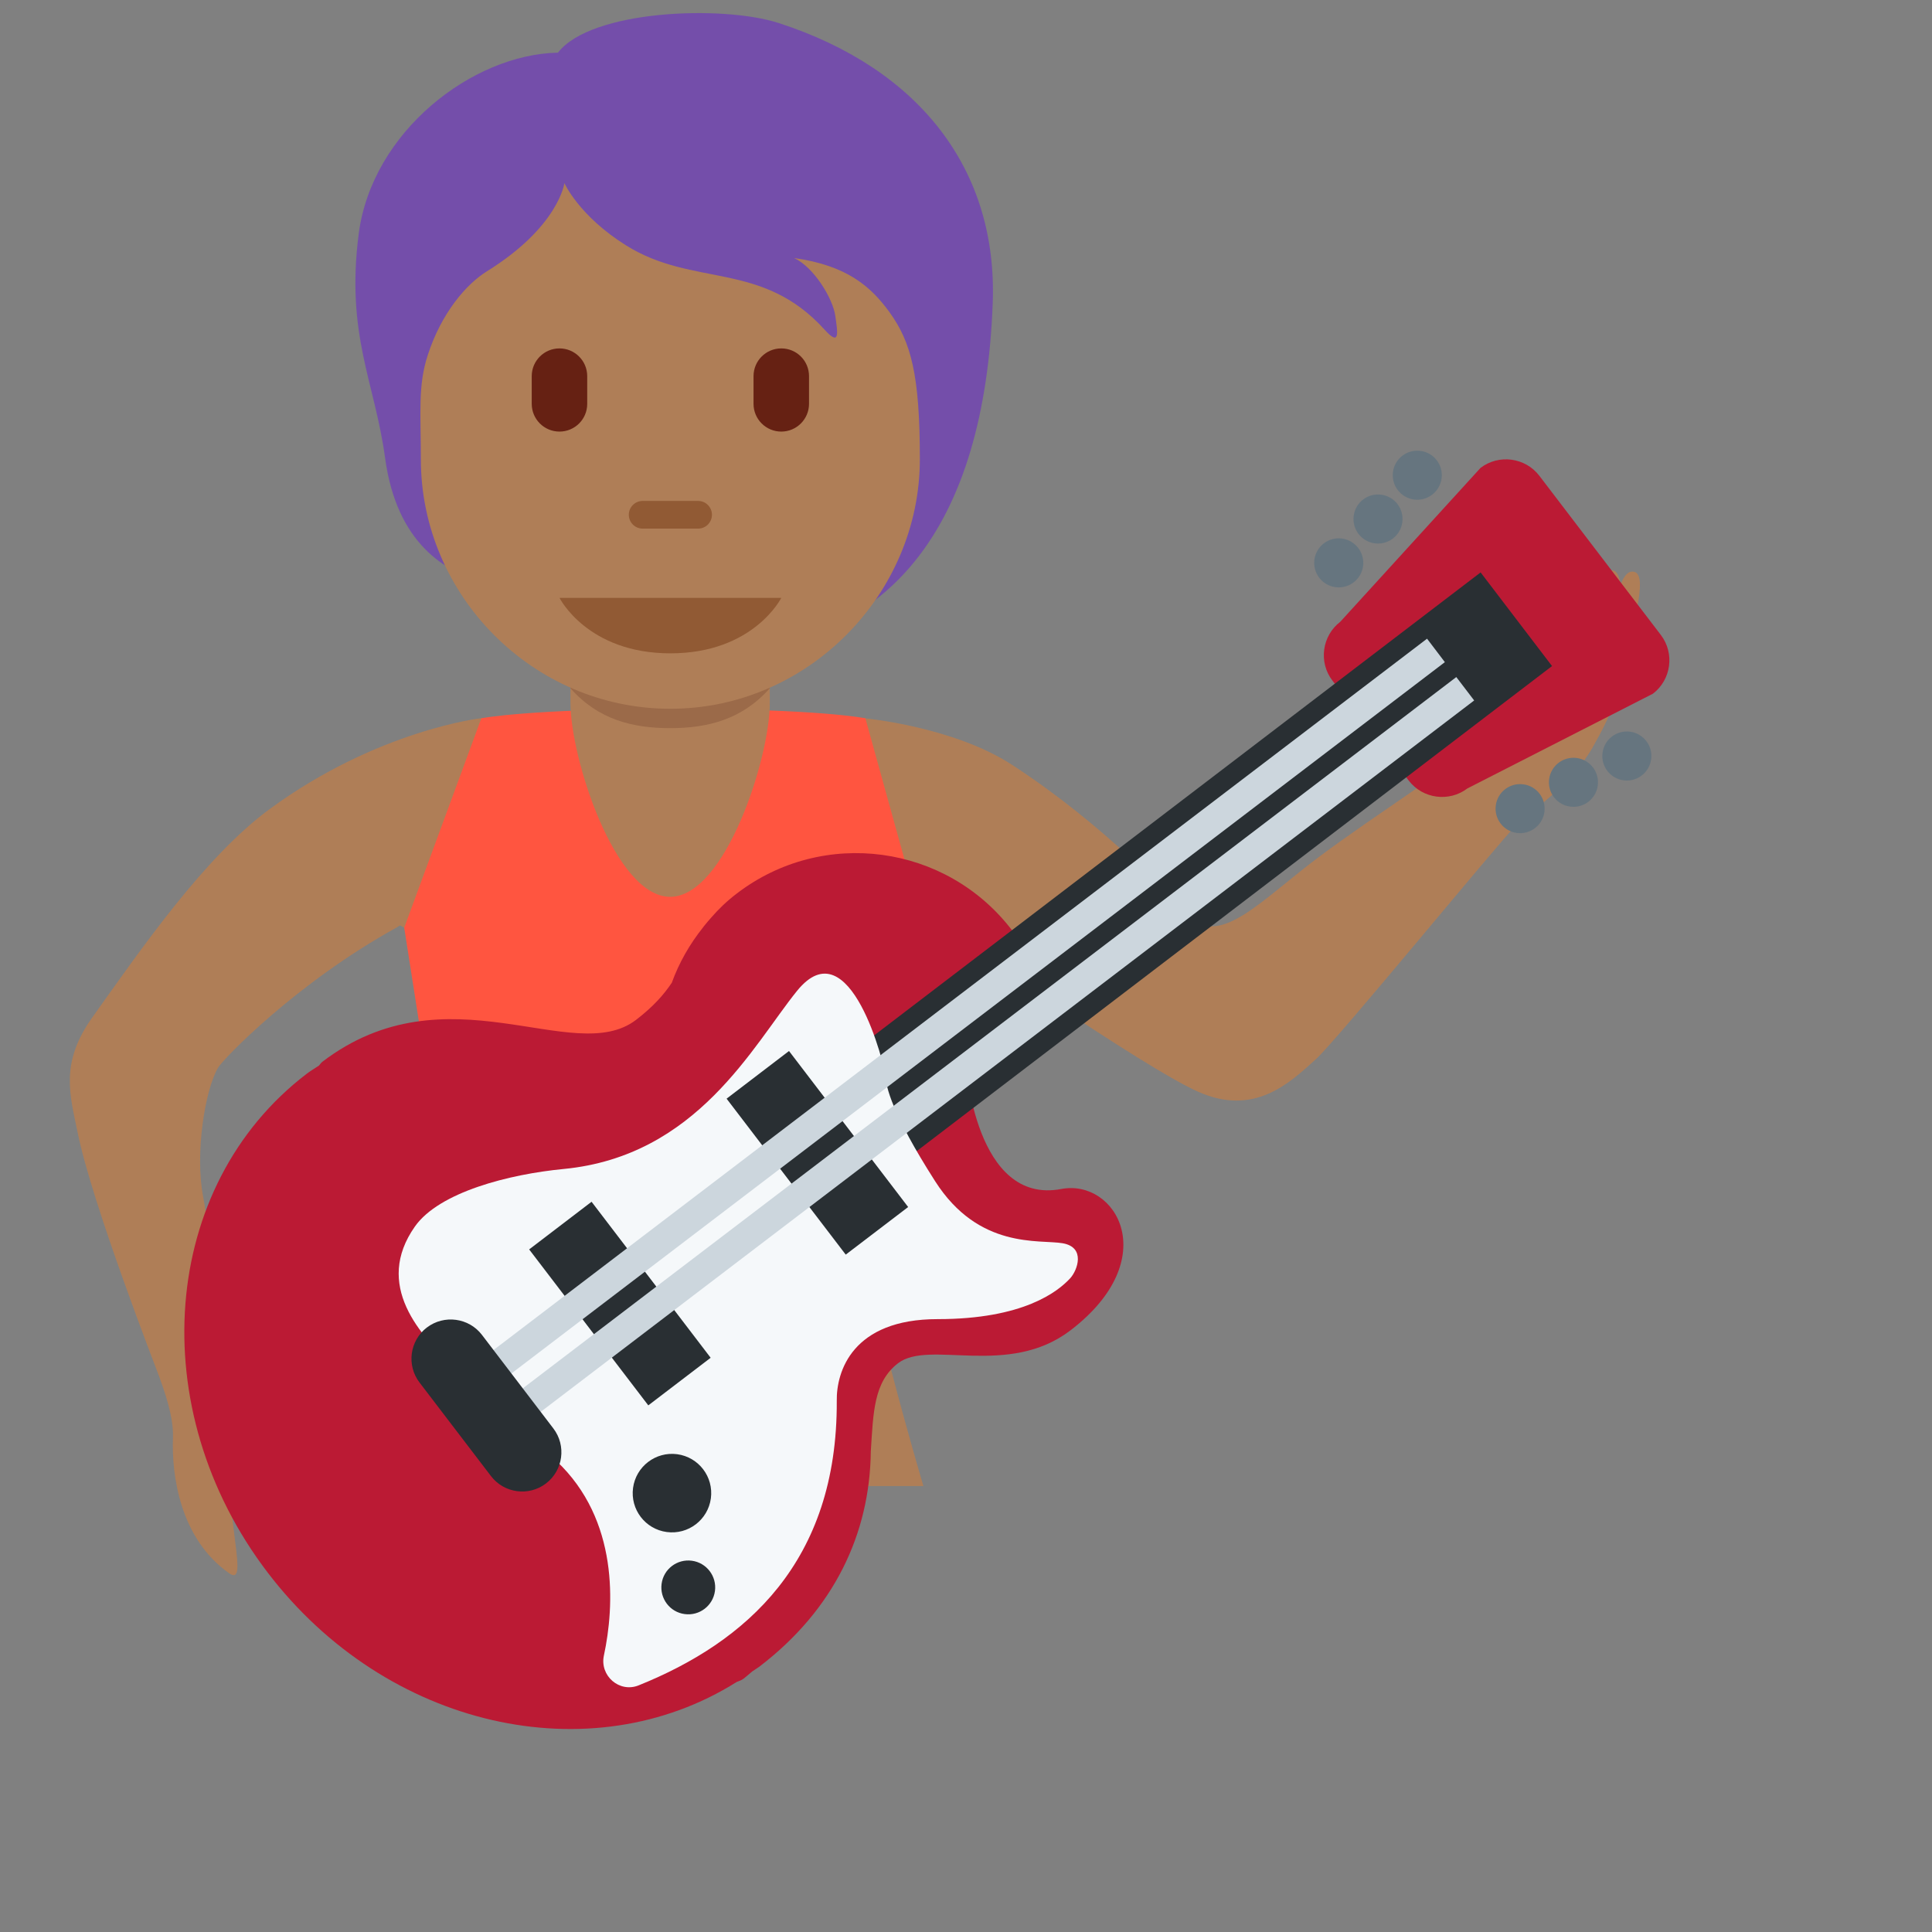 <svg viewBox="0 0 36 36" fill="none" xmlns="http://www.w3.org/2000/svg">
<rect x="0" y="0" width="36" height="36" fill="#808080" stroke="none"/>
<path d="M7.399 17.278C5.521 18.313 4.159 19.733 4.063 19.895C3.824 20.299 3.626 21.487 3.787 22.31C3.932 23.051 3.964 24.548 4.447 25.225C4.645 25.502 4.554 25.984 4.415 26.433C3.996 27.786 4.721 29.632 4.27 29.315C3.352 28.671 3.196 27.485 3.223 26.787C3.238 26.394 3.057 25.903 2.966 25.649C2.907 25.489 1.721 22.446 1.448 21.109C1.3 20.387 1.115 19.807 1.723 18.954C2.626 17.688 3.817 15.958 5.034 15.069C7.046 13.598 8.97 13.382 8.97 13.382C8.97 13.382 8.059 16.914 7.399 17.278ZM30.399 10.652C30.315 10.661 30.256 10.754 30.196 10.89C30.173 10.726 30.122 10.614 30.012 10.626C29.883 10.639 29.811 10.846 29.708 11.118C29.681 11.071 29.646 11.039 29.591 11.04C29.33 11.049 29.242 11.851 28.682 12.374C28.601 12.41 28.528 12.452 28.434 12.478C28.375 12.494 28.336 12.519 28.288 12.539C28.293 12.284 28.459 12.134 28.559 12.065C28.798 11.899 28.648 11.479 28.245 11.734C27.956 11.917 27.835 12.099 27.744 12.284C27.489 12.803 27.39 13.342 27.411 13.771L27.292 13.986C27.153 14.228 25.666 15.156 24.596 15.953C23.53 16.746 22.75 17.647 22.181 17.085C21.785 16.694 20.59 15.379 18.859 14.252C17.766 13.54 16.126 13.386 16.126 13.386C15.319 14.048 16.292 16.495 17.02 16.952C17.958 17.541 21.28 19.877 22.326 20.343C23.372 20.809 24.03 20.182 24.522 19.734C24.925 19.368 27.956 15.662 28.225 15.408C28.59 15.064 29.288 14.611 29.682 13.917C30.02 13.321 30.225 12.838 30.349 12.062C30.42 11.606 30.751 10.615 30.399 10.652Z" fill="#AF7E57"/>
<path d="M16.125 13.384C16.125 13.384 13.865 13.247 12.361 13.247C10.857 13.247 9.402 13.347 8.969 13.384L7.006 17.003L7.532 17.286C7.532 17.286 8.741 21.64 8.741 22.488C8.741 23.336 7.532 27.69 7.532 27.69H17.206C17.206 27.69 15.997 23.615 15.997 22.488C15.997 21.361 17.206 17.286 17.206 17.286L17.701 17.02L16.125 13.384Z" fill="#AF7E57"/>
<path d="M8.969 13.384L7.532 17.286L8.515 23.574L16.212 23.901L17.206 17.286L16.125 13.384C16.125 13.384 15.268 13.208 12.563 13.208C9.858 13.208 8.969 13.384 8.969 13.384Z" fill="#FF5540"/>
<path d="M10.63 9.387V13.101C10.63 14.127 11.461 16.711 12.487 16.711C13.513 16.711 14.344 14.127 14.344 13.101V9.387H10.63Z" fill="#AF7E57"/>
<path d="M10.63 12.825C11.147 13.41 11.789 13.568 12.487 13.568C13.184 13.568 13.826 13.409 14.344 12.825V11.339H10.63V12.825Z" fill="#9B6A49"/>
<path d="M14.509 0.429C13.466 0.091 11.011 0.183 10.397 0.981C8.801 1.012 6.93 2.454 6.684 4.357C6.441 6.24 6.982 7.114 7.175 8.53C7.393 10.134 8.295 10.647 9.016 10.862C10.053 12.233 11.156 12.174 13.008 12.174C16.624 12.174 18.346 9.755 18.498 5.645C18.591 3.16 17.132 1.278 14.509 0.429Z" fill="#744EAA"/>
<path d="M16.577 5.821C16.227 5.337 15.779 4.946 14.797 4.808C15.165 4.977 15.518 5.56 15.564 5.882C15.61 6.204 15.656 6.465 15.365 6.143C14.197 4.852 12.925 5.36 11.665 4.572C10.785 4.021 10.517 3.412 10.517 3.412C10.517 3.412 10.41 4.225 9.075 5.054C8.688 5.294 8.226 5.829 7.97 6.619C7.785 7.187 7.842 7.693 7.842 8.558C7.842 11.084 9.923 13.207 12.491 13.207C15.059 13.207 17.14 11.065 17.14 8.558C17.141 6.987 16.976 6.374 16.577 5.821Z" fill="#AF7E57"/>
<path d="M14.558 11.141H10.426C10.426 11.141 10.943 12.174 12.492 12.174C14.041 12.174 14.558 11.141 14.558 11.141ZM13.008 9.85H11.975C11.832 9.85 11.717 9.734 11.717 9.592C11.717 9.45 11.833 9.334 11.975 9.334H13.008C13.151 9.334 13.266 9.45 13.266 9.592C13.266 9.734 13.151 9.85 13.008 9.85Z" fill="#915A34"/>
<path d="M10.425 8.042C10.14 8.042 9.908 7.811 9.908 7.525V7.009C9.908 6.724 10.139 6.492 10.425 6.492C10.71 6.492 10.942 6.723 10.942 7.009V7.526C10.942 7.811 10.711 8.042 10.425 8.042ZM14.558 8.042C14.273 8.042 14.041 7.811 14.041 7.525V7.009C14.041 6.724 14.272 6.492 14.558 6.492C14.844 6.492 15.075 6.723 15.075 7.009V7.526C15.074 7.811 14.843 8.042 14.558 8.042Z" fill="#662113"/>
<g clip-path="url(#clip0)">
<path d="M30.947 11.831C31.208 12.172 31.142 12.665 30.8 12.926L27.343 14.691C27.002 14.951 26.509 14.885 26.249 14.544L24.827 12.681C24.566 12.34 24.633 11.847 24.974 11.586L27.588 8.718C27.93 8.458 28.422 8.524 28.683 8.865L30.947 11.831Z" fill="#BB1A34"/>
<path d="M19.776 22.155C18.169 22.462 18.001 19.83 18.001 19.83C18.001 19.83 18.794 19.222 18.349 18.527C19.285 17.813 18.858 17.335 18.858 17.335C17.631 15.729 15.336 15.421 13.731 16.648C13.529 16.802 13.386 16.946 13.264 17.085C13.212 17.142 13.164 17.2 13.116 17.259L13.103 17.277C12.85 17.594 12.652 17.941 12.518 18.312C12.373 18.528 12.179 18.753 11.85 19.005C10.687 19.893 8.331 18.011 6.005 19.786C5.981 19.805 5.965 19.832 5.944 19.855C5.868 19.907 5.789 19.951 5.714 20.009C2.985 22.092 2.66 26.255 4.99 29.305C7.202 32.203 11.012 33.05 13.727 31.341C13.773 31.324 13.818 31.308 13.858 31.278C13.916 31.232 13.963 31.189 14.018 31.144C14.061 31.114 14.106 31.087 14.149 31.056C15.541 29.993 16.209 28.58 16.226 27.046C16.273 26.322 16.278 25.75 16.735 25.401C17.316 24.957 18.785 25.676 19.947 24.789C21.689 23.456 20.792 21.962 19.776 22.155Z" fill="#BB1A34"/>
<path d="M14.977 20.294L27.589 10.666L28.92 12.411L16.308 22.04L14.977 20.294Z" fill="#292F33"/>
<path d="M10.367 27.222C11.535 28.321 11.45 29.93 11.253 30.847C11.171 31.226 11.542 31.549 11.901 31.404C13.901 30.598 15.606 29.105 15.592 26.104C15.583 25.56 15.879 24.579 17.473 24.58C19.068 24.58 19.712 24.069 19.944 23.816C20.076 23.67 20.235 23.241 19.8 23.166C19.367 23.092 18.239 23.286 17.424 22.009C16.608 20.732 16.51 20.242 16.501 20.06C16.492 19.878 15.839 17.245 14.852 18.463C14.032 19.476 12.994 21.541 10.505 21.782C9.491 21.879 8.182 22.212 7.73 22.856C6.971 23.938 7.799 24.877 8.532 25.535C9.267 26.192 10.367 27.222 10.367 27.222Z" fill="#F5F8FA"/>
<path d="M13.539 20.472L14.702 19.584L16.922 22.491L15.759 23.378L13.539 20.472ZM9.86 23.281L11.023 22.393L13.242 25.3L12.08 26.187L9.86 23.281Z" fill="#292F33"/>
<path d="M8.668 25.558L26.591 11.901L26.923 12.338L9.001 25.995L8.668 25.558ZM9.214 26.272L27.136 12.616L27.469 13.052L9.547 26.71L9.214 26.272Z" fill="#CCD6DD"/>
<path d="M10.311 26.617C10.556 26.937 10.494 27.398 10.174 27.642C9.854 27.887 9.393 27.825 9.149 27.505L7.817 25.761C7.572 25.441 7.634 24.98 7.954 24.736L7.955 24.736C8.275 24.492 8.736 24.554 8.98 24.873L10.311 26.617Z" fill="#292F33"/>
<path d="M12.424 28.547C12.824 28.601 13.192 28.32 13.246 27.92C13.3 27.519 13.019 27.151 12.618 27.097C12.218 27.044 11.85 27.325 11.796 27.725C11.742 28.125 12.023 28.494 12.424 28.547Z" fill="#292F33"/>
<path d="M13.322 29.646C13.285 29.921 13.033 30.113 12.758 30.076C12.483 30.04 12.291 29.787 12.328 29.512C12.364 29.238 12.617 29.045 12.892 29.082C13.166 29.119 13.359 29.371 13.322 29.646Z" fill="#292F33"/>
<path d="M28.264 15.521C28.514 15.554 28.744 15.379 28.778 15.129C28.811 14.878 28.636 14.648 28.386 14.615C28.135 14.581 27.905 14.757 27.872 15.007C27.838 15.257 28.014 15.487 28.264 15.521Z" fill="#66757F"/>
<path d="M29.258 15.03C29.508 15.064 29.738 14.889 29.772 14.638C29.806 14.388 29.63 14.158 29.38 14.124C29.13 14.091 28.899 14.266 28.866 14.517C28.832 14.767 29.008 14.997 29.258 15.03Z" fill="#66757F"/>
<path d="M30.253 14.54C30.503 14.574 30.733 14.398 30.767 14.148C30.801 13.898 30.625 13.668 30.375 13.634C30.124 13.601 29.894 13.776 29.861 14.027C29.827 14.277 30.003 14.507 30.253 14.54Z" fill="#66757F"/>
<path d="M24.885 10.941C25.135 10.975 25.365 10.799 25.399 10.549C25.432 10.299 25.256 10.069 25.006 10.035C24.756 10.001 24.526 10.177 24.492 10.427C24.459 10.678 24.634 10.908 24.885 10.941Z" fill="#66757F"/>
<path d="M25.616 10.124C25.867 10.158 26.097 9.982 26.13 9.732C26.164 9.482 25.988 9.251 25.738 9.218C25.488 9.184 25.258 9.36 25.224 9.61C25.191 9.861 25.366 10.091 25.616 10.124Z" fill="#66757F"/>
<path d="M26.348 9.308C26.598 9.341 26.828 9.166 26.862 8.916C26.896 8.665 26.72 8.435 26.47 8.402C26.219 8.368 25.989 8.544 25.956 8.794C25.922 9.044 26.098 9.274 26.348 9.308Z" fill="#66757F"/>
</g>
<defs>
<clipPath id="clip0">
<rect x="5.95" y="5.127" width="26.334" height="26.334" transform="rotate(7.64 5.95 5.127)" fill="white"/>
</clipPath>
</defs>
</svg>

